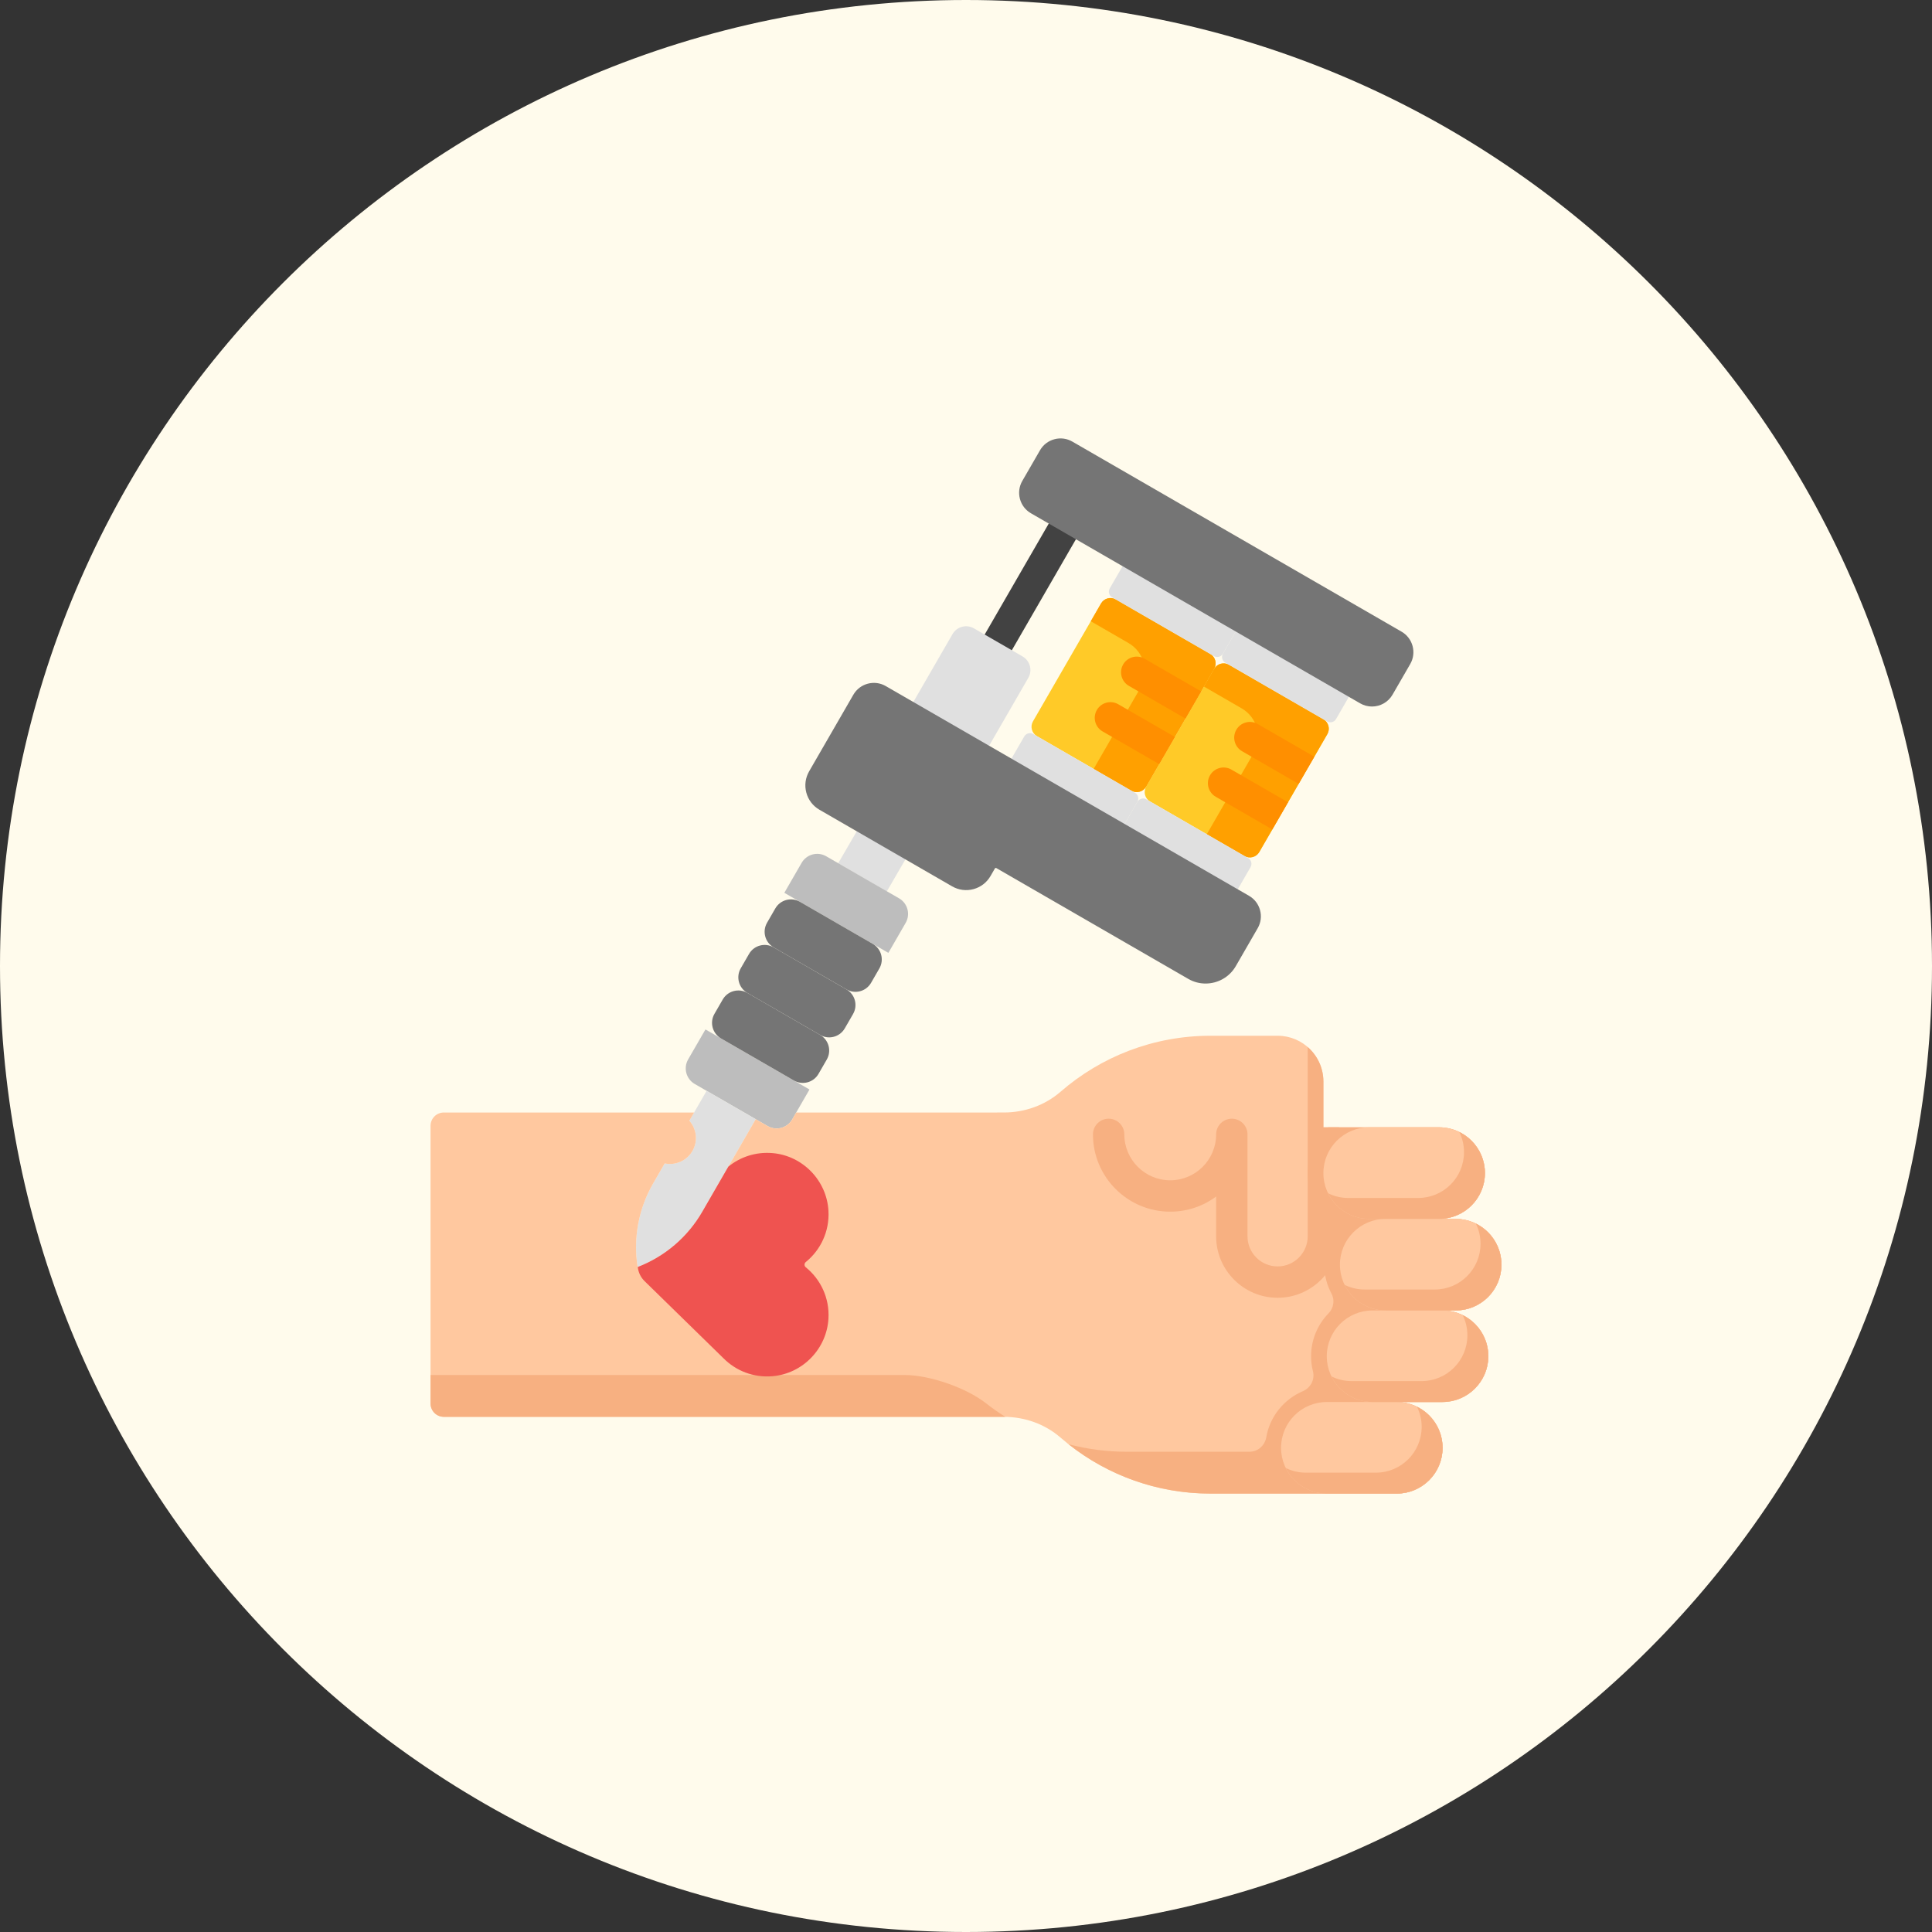 <?xml version="1.0" encoding="UTF-8"?>
<!DOCTYPE svg PUBLIC "-//W3C//DTD SVG 1.1//EN" "http://www.w3.org/Graphics/SVG/1.1/DTD/svg11.dtd">
<!-- Creator: CorelDRAW X8 -->
<svg xmlns="http://www.w3.org/2000/svg" xml:space="preserve" width="120px" height="120px" version="1.1" style="shape-rendering:geometricPrecision; text-rendering:geometricPrecision; image-rendering:optimizeQuality; fill-rule:evenodd; clip-rule:evenodd"
viewBox="0 0 1200000 1200000"
 xmlns:xlink="http://www.w3.org/1999/xlink">
 <rect x="0" y="0" width="1200000" height="1200000" fill="#333333" stroke="none"/>
 <defs>
  <style type="text/css">
   <![CDATA[
    .fil5 {fill:#424242}
    .fil6 {fill:#757575}
    .fil7 {fill:#BDBDBD}
    .fil3 {fill:#E0E0E0}
    .fil10 {fill:#EF5350}
    .fil9 {fill:#F7B081}
    .fil4 {fill:#FF8F00}
    .fil2 {fill:#FFA000}
    .fil8 {fill:#FFC89F}
    .fil1 {fill:#FFCA28}
    .fil0 {fill:#FFFBEC}
   ]]>
  </style>
 </defs>
 <g id="Слой_x0020_1">
  <g id="_1945522013552">
   <path class="fil0" d="M600000 0c331370,0 600000,268630 600000,600000 0,331370 -268630,600000 -600000,600000 -331370,0 -600000,-268630 -600000,-600000 0,-331370 268630,-600000 600000,-600000z"/>
   <g>
    <path class="fil1" d="M702676 491087l-58606 -33837c-3223,-1862 -4328,-5984 -2466,-9209l42270 -73216c1863,-3226 5984,-4329 9210,-2467l58606 33838c3223,1859 4329,5984 2466,9206l-42270 73219c-1862,3223 -5984,4326 -9210,2466z"/>
    <path class="fil1" d="M772958 531665l-58606 -33837c-3226,-1862 -4328,-5984 -2466,-9207l42270 -73219c1863,-3222 5984,-4328 9210,-2466l58606 33837c3223,1863 4329,5984 2466,9210l-42270 73216c-1862,3223 -5984,4326 -9210,2466z"/>
    <path class="fil2" d="M751690 406196l-58606 -33838c-3226,-1859 -7347,-756 -9210,2469l-6372 11039 23423 13524c9734,5618 13070,18068 7449,27802l-29092 50388 23394 13505c3226,1862 7348,756 9210,-2467l42270 -73216c1863,-3222 757,-7344 -2466,-9206z"/>
    <path class="fil2" d="M821972 446773l-58609 -33837c-3223,-1862 -7344,-756 -9207,2466l-6372 11041 23423 13522c9734,5621 13070,18070 7449,27805l-29092 50385 23394 13507c3226,1863 7348,757 9210,-2466l42270 -73218c1863,-3221 757,-7342 -2466,-9205z"/>
    <path class="fil3" d="M704970 492411l-63190 -36482c-1959,-1131 -4465,-462 -5593,1497l-10780 18672c-1131,1959 -462,4464 1497,5595l63189 36482c1959,1131 4465,459 5593,-1499l10780 -18672c1131,-1959 462,-4462 -1496,-5593z"/>
    <path class="fil3" d="M775252 532989l-63190 -36485c-1959,-1128 -4465,-459 -5596,1500l-10780 18672c-1128,1958 -459,4464 1500,5592l63189 36485c1959,1128 4465,459 5593,-1499l10780 -18672c1131,-1959 462,-4465 -1496,-5593z"/>
    <path class="fil3" d="M768857 381755l-63190 -36482c-1959,-1131 -4465,-462 -5593,1497l-10780 18672c-1131,1959 -462,4465 1497,5596l63190 36481c1958,1129 4464,460 5595,-1499l10780 -18672c1128,-1959 457,-4465 -1499,-5593z"/>
    <path class="fil3" d="M839139 422330l-63190 -36481c-1959,-1129 -4465,-460 -5593,1499l-10780 18672c-1131,1959 -462,4464 1497,5593l63190 36481c1958,1131 4464,462 5595,-1496l10780 -18672c1129,-1959 457,-4465 -1499,-5596z"/>
    <path class="fil4" d="M790261 515176l-35141 -20287c-4660,-2690 -6256,-8652 -3566,-13312 2690,-4660 8649,-6256 13309,-3566l35144 20291 -9746 16874zm-9059 -65460c-4661,-2693 -10619,-1097 -13309,3566 -2690,4660 -1094,10618 3566,13308l35141 20288 9743 -16875 -35141 -20287z"/>
    <path class="fil4" d="M719979 474598l-35141 -20287c-4660,-2693 -6256,-8652 -3566,-13312 2690,-4660 8646,-6259 13311,-3566l35142 20288 -9746 16877zm-9059 -65460c-4663,-2693 -10619,-1094 -13309,3566 -2690,4660 -1094,10618 3566,13309l35141 20290 9743 -16878 -35141 -20287z"/>
    <g>
     <path class="fil5" d="M615154 417191c-1653,0 -3328,-419 -4861,-1307 -4661,-2690 -6256,-8648 -3566,-13308l49546 -85822c2690,-4660 8649,-6259 13312,-3566 4660,2690 6256,8649 3566,13309l-49550 85821c-1805,3127 -5079,4873 -8447,4873z"/>
    </g>
    <g>
     <path class="fil6" d="M852156 438834c-2495,0 -5021,-632 -7331,-1968l-204471 -118051c-3404,-1967 -5837,-5139 -6854,-8935 -1018,-3795 -496,-7761 1471,-11166l10996 -19043c1961,-3401 5136,-5836 8931,-6854 3796,-1017 7762,-493 11166,1471l204471 118052 0 0c7022,4053 9440,13070 5386,20095l-10998 19046c-2724,4714 -7679,7353 -12767,7353z"/>
    </g>
    <g>
     <path class="fil3" d="M601046 476506c-1695,0 -3379,-442 -4873,-1304l-30192 -17433c-2239,-1293 -3872,-3421 -4541,-5916 -669,-2497 -317,-5156 975,-7393l29214 -50601c2690,-4660 8652,-6259 13309,-3566l30192 17433c4660,2690 6259,8649 3569,13309l-29214 50601c-1293,2237 -3422,3869 -5919,4538 -828,224 -1675,332 -2520,332z"/>
    </g>
    <rect class="fil3" transform="matrix(0.15 0.087 -0.087 0.15 537032 507893)" width="201271" height="188572"/>
    <path class="fil7" d="M558430 557968l-45255 -26127c-5346,-3087 -12183,-1256 -15270,4090l-10650 18448c-51,88 -23,199 68,250l64298 37125c88,48 199,20 250,-68l10649 -18448c3090,-5346 1256,-12183 -4090,-15270z"/>
    <path class="fil7" d="M502624 676618l-64298 -37123c-88,-51 -201,-23 -252,68l-10650 18445c-3087,5346 -1256,12186 4093,15273l45253 26127c5349,3087 12186,1253 15273,-4093l10649 -18448c49,-85 20,-198 -68,-249z"/>
    <path class="fil6" d="M542097 586255l-45252 -26127c-5349,-3087 -12187,-1256 -15273,4093l-5151 8924c-3087,5346 -1256,12186 4090,15273l45255 26127c5347,3086 12184,1252 15271,-4094l5153 -8926c3087,-5343 1256,-12183 -4093,-15270z"/>
    <path class="fil6" d="M525764 614545l-45253 -26127c-5349,-3087 -12186,-1256 -15273,4090l-5150 8926c-3087,5346 -1256,12184 4090,15271l45255 26126c5346,3087 12184,1256 15270,-4090l5154 -8926c3087,-5346 1256,-12184 -4093,-15270z"/>
    <path class="fil6" d="M509433 642831l-45255 -26126c-5346,-3087 -12183,-1256 -15270,4090l-5153 8926c-3087,5346 -1253,12184 4093,15270l45255 26127c5346,3087 12183,1256 15270,-4090l5153 -8926c3087,-5346 1253,-12184 -4093,-15271z"/>
    <g>
     <path class="fil6" d="M748819 610896c-3663,0 -7376,-929 -10769,-2891l-119211 -68825c-57,-34 -230,-139 -496,-65 -261,71 -363,246 -397,303l-2713 4703c-2333,4039 -6103,6933 -10610,8141 -4510,1207 -9218,587 -13260,-1746l-82395 -47571c-4039,-2333 -6933,-6100 -8141,-10610 -1207,-4507 -587,-9216 1746,-13258l27465 -47571c4057,-7027 13071,-9439 20098,-5386l225666 130289 0 0c7024,4056 9442,13070 5388,20095l-13620 23590c-3997,6925 -11276,10802 -18751,10802zm17240 -37610c0,0 0,0 0,0l0 0z"/>
    </g>
    <path class="fil3" d="M438890 677539l-10717 18564c4490,5057 5485,12608 1916,18788 -3569,6179 -10605,9096 -17229,7736l-7183 12438c-9060,15693 -12464,34019 -9641,51919 16915,-6505 31085,-18615 40144,-34310l33214 -57526 -30504 -17609z"/>
    <path class="fil8" d="M932580 785505l0 0c0,-15704 -12733,-28438 -28437,-28438l-10264 0c15704,0 28437,-12730 28437,-28437l0 0c0,-15704 -12731,-28437 -28437,-28437l-71895 0 0 -28437c0,-15704 -12731,-28437 -28438,-28437l-41652 0 0 0c-35640,0 -68221,13116 -93174,34781 -9729,8447 -22303,12889 -35187,12889l-128993 3 -2497 4326c-3087,5349 -9924,7180 -15273,4093l-7376 -4258 -33214 57524c-9059,15692 -23229,27805 -40144,34307 -2823,-17898 581,-36224 9641,-51919l7183 -12438c6624,1363 13660,-1554 17229,-7733 3566,-6180 2574,-13731 -1916,-18788l2953 -5114 -155446 0c-4561,0 -8257,3696 -8257,8257l0 172511c0,4561 3696,8257 8257,8257l347850 6c12887,0 25461,4442 35190,12889 24953,21668 57534,34781 93174,34781l115676 0c15704,0 28437,-12730 28437,-28437l0 0c0,-15704 -12733,-28437 -28437,-28437l28437 0c15704,0 28438,-12731 28438,-28437l0 0c0,-15704 -12734,-28437 -28440,-28437l8135 2c15707,-5 28440,-12736 28440,-28442z"/>
    <path class="fil9" d="M824977 700193c-7809,6996 -12736,17150 -12736,28437 0,13972 7543,26215 18771,32871 -5318,6562 -8510,14919 -8510,24004 0,6519 1642,12662 4536,18036 2157,4009 1301,8964 -1874,12226 -6698,6880 -10828,16274 -10828,26612 0,3231 402,6369 1162,9365 1293,5106 -1432,10296 -6279,12357 -11761,5003 -20503,15740 -22722,28655 -882,5142 -5244,8952 -10463,8952l-76104 0c-12518,0 -24653,-1624 -36219,-4660 24237,19185 54871,30642 88183,30642l46786 0 20452 0 48435 0c15704,0 28438,-12730 28438,-28437l0 0c0,-15704 -12734,-28437 -28440,-28437l27756 0c15421,0 28554,-11991 29101,-27400 575,-16177 -12368,-29474 -28417,-29474l8135 0c15704,0 28437,-12731 28437,-28437l0 0c0,-15704 -12733,-28438 -28437,-28438l-10264 3c15704,0 28437,-12733 28437,-28437l0 0c0,-15707 -12733,-28437 -28437,-28437l-68899 -3zm35186 0l0 0z"/>
    <path class="fil9" d="M612356 871547c-12257,-9592 -34968,-17506 -50536,-17506l-294397 -3 0 17722c0,4561 3696,8257 8257,8257l347850 6c309,0 618,14 927,20 -4186,-2625 -8223,-5460 -12101,-8496z"/>
    <path class="fil10" d="M500493 787137c-1046,-847 -1046,-2418 0,-3268 9147,-7421 14797,-18984 14074,-31839 -1055,-18774 -15948,-34180 -34679,-35815 -10463,-910 -20140,2406 -27525,8427l-16183 28035c-9042,15661 -23176,27754 -40045,34268 324,3223 1732,6358 4235,8801l49040 47948 0 -3c7650,7691 18555,12138 30478,11101 18731,-1630 33621,-17039 34679,-35813 723,-12855 -4927,-24418 -14074,-31842z"/>
    <path class="fil9" d="M821984 700193l0 -28437c0,-8546 -3776,-16208 -9746,-21418l0 117558c0,10309 -8385,18694 -18694,18694 -10307,0 -18695,-8385 -18695,-18694l0 -63303c0,-5381 -4360,-9743 -9742,-9743 -5383,0 -9743,4362 -9743,9743 0,15721 -12793,28510 -28514,28510 -15721,0 -28511,-12789 -28511,-28510 0,-5381 -4359,-9743 -9742,-9743 -5383,0 -9743,4362 -9743,9743 0,26467 21529,47999 47996,47999 10670,0 20537,-3498 28514,-9409l0 24710c0,21056 17127,38183 38180,38183 21053,0 38182,-17127 38182,-38183l0 -67700 -9742 0z"/>
    <path class="fil8" d="M893879 757067l-43458 0c-15707,0 -28437,-12730 -28437,-28437l0 0c0,-15704 12730,-28437 28437,-28437l43458 0c15704,0 28437,12733 28437,28437l0 0c0,15707 -12733,28437 -28437,28437z"/>
    <path class="fil8" d="M895976 870816l-43458 0c-15706,0 -28437,-12730 -28437,-28434l0 0c0,-15707 12731,-28437 28437,-28437l43458 0c15704,0 28437,12730 28437,28437l0 0c0,15704 -12733,28434 -28437,28434z"/>
    <path class="fil8" d="M867582 927693l-43458 0c-15707,0 -28437,-12733 -28437,-28437l0 0c0,-15707 12730,-28437 28437,-28437l43458 0c15704,0 28437,12730 28437,28437l0 0c0,15704 -12733,28437 -28437,28437z"/>
    <path class="fil8" d="M904143 813942l-43458 0c-15707,0 -28437,-12731 -28437,-28437l0 0c0,-15704 12730,-28438 28437,-28438l43458 3c15704,0 28437,12731 28437,28435l0 0c0,15706 -12733,28437 -28437,28437z"/>
    <path class="fil9" d="M906413 703102c1860,3784 2912,8036 2912,12537l0 0c0,15704 -12734,28437 -28438,28437l-43460 0c-4499,0 -8754,-1051 -12535,-2911 4635,9420 14321,15902 25526,15902l43458 0c15707,0 28440,-12733 28440,-28437l0 0c0,-11205 -6483,-20894 -15903,-25528z"/>
    <path class="fil9" d="M908511 816853c1862,3781 2911,8033 2911,12535l0 0c0,15706 -12730,28437 -28437,28437l-43461 0c-4498,0 -8753,-1049 -12534,-2911 4634,9419 14323,15902 25526,15902l43460 0c15704,0 28437,-12730 28437,-28437l0 0c0,-11206 -6482,-20891 -15902,-25526z"/>
    <path class="fil9" d="M880116 873727c1860,3782 2912,8034 2912,12535 0,15707 -12734,28437 -28438,28437l-43460 0c-4499,0 -8754,-1049 -12535,-2911 4635,9419 14321,15902 25526,15902l43458 0c15707,0 28440,-12730 28440,-28437 0,-11205 -6486,-20891 -15903,-25526z"/>
    <path class="fil9" d="M916678 759979c1859,3781 2911,8033 2911,12534l0 0c0,15704 -12733,28438 -28437,28438l-43458 0c-4502,0 -8754,-1052 -12538,-2912 4635,9420 14324,15903 25529,15903l43458 0c15704,0 28437,-12733 28437,-28437l0 0c0,-11206 -6486,-20895 -15902,-25526z"/>
   </g>
  </g>
 </g>
</svg>

